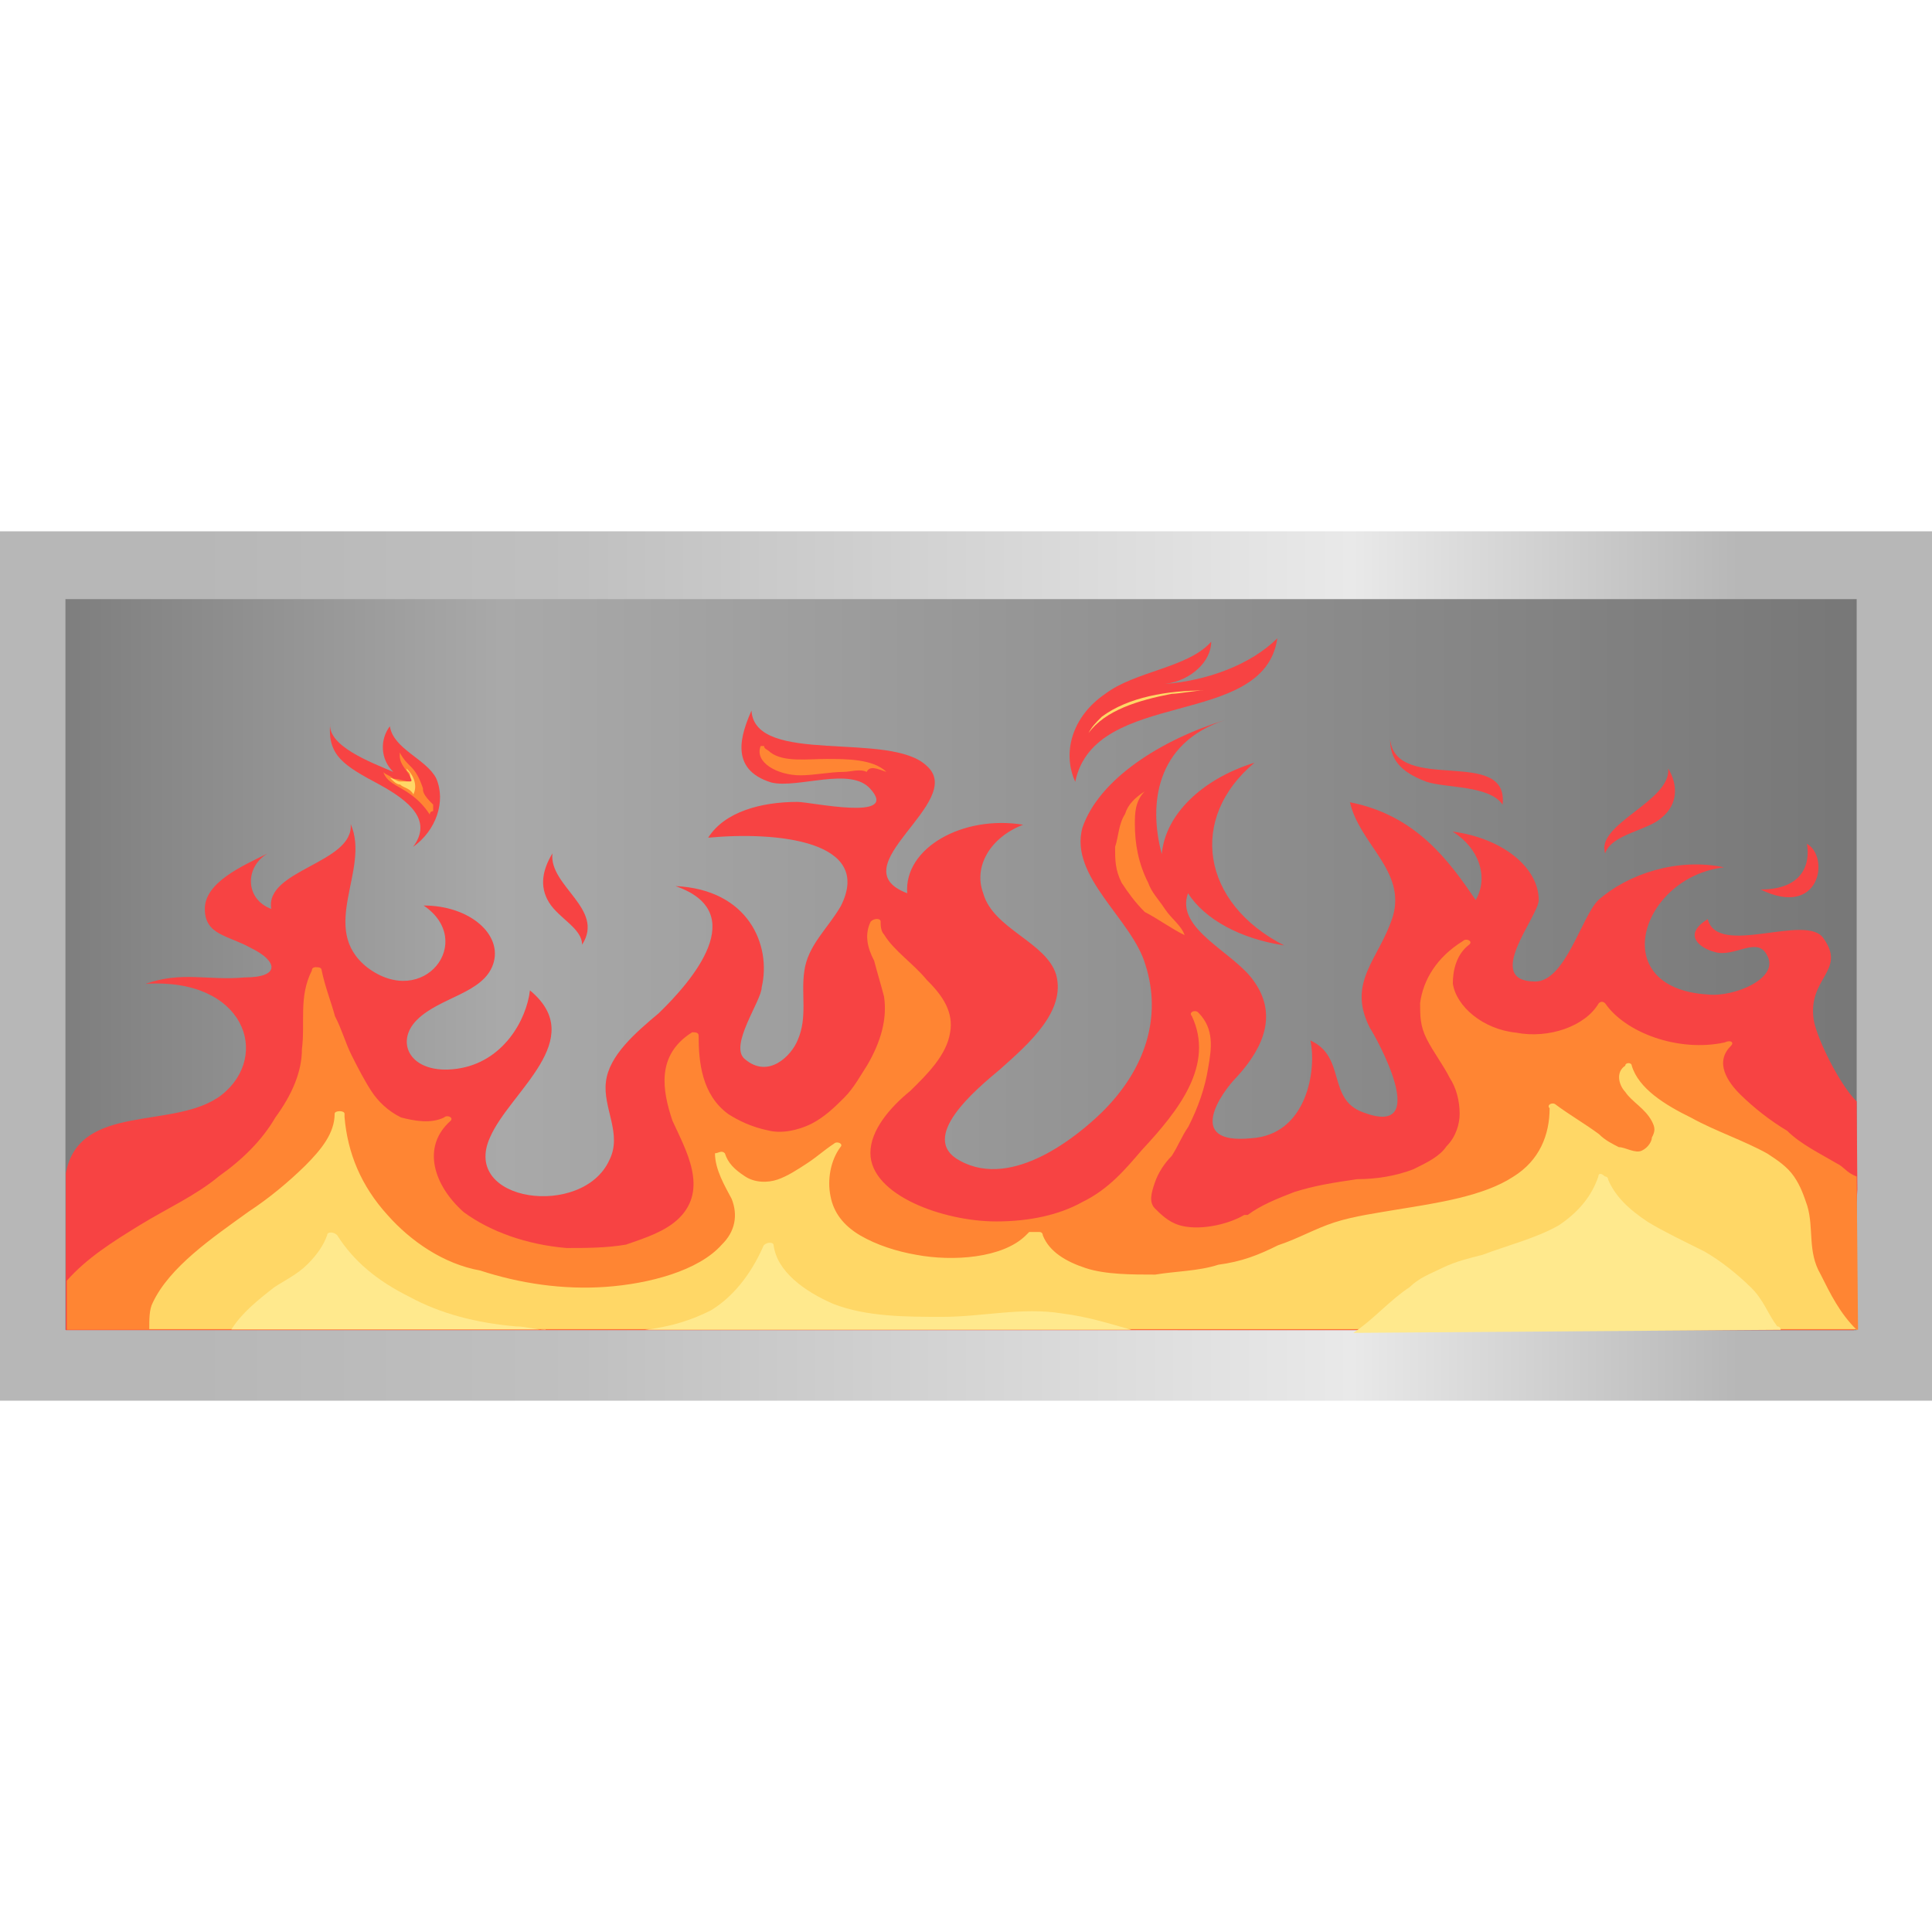 <?xml version="1.0" encoding="utf-8"?>
<!-- Generator: Adobe Illustrator 23.0.3, SVG Export Plug-In . SVG Version: 6.00 Build 0)  -->
<svg version="1.1" id="图层_1" xmlns="http://www.w3.org/2000/svg" xmlns:xlink="http://www.w3.org/1999/xlink" x="0px" y="0px"
	 viewBox="0 0 566.9 566.9" style="enable-background:new 0 0 566.9 566.9;" xml:space="preserve">
<style type="text/css">
	.st0{fill:url(#SVGID_1_);}
	.st1{fill:url(#SVGID_2_);}
	.st2{fill:#F74343;}
	.st3{fill:#FF8533;}
	.st4{fill:#FFD766;}
	.st5{fill:#FFE98D;}
</style>
<g>
	
		<linearGradient id="SVGID_1_" gradientUnits="userSpaceOnUse" x1="0" y1="213.355" x2="566.929" y2="213.355" gradientTransform="matrix(1 0 0 -1 0 496.819)">
		<stop  offset="0.1" style="stop-color:#B7B7B7"/>
		<stop  offset="0.3" style="stop-color:#C0C0C0"/>
		<stop  offset="0.7" style="stop-color:#E9E9E9"/>
		<stop  offset="0.9" style="stop-color:#B7B7B7"/>
	</linearGradient>
	<path class="st0" d="M2.7,411H0V155.9h566.9V411"/>
	<g>
		
			<linearGradient id="SVGID_2_" gradientUnits="userSpaceOnUse" x1="19.193" y1="213.833" x2="547.736" y2="213.833" gradientTransform="matrix(1 0 0 -1 0 496.819)">
			<stop  offset="0" style="stop-color:#7E7E7E"/>
			<stop  offset="0.242" style="stop-color:#A9A9A9"/>
			<stop  offset="1" style="stop-color:#777777"/>
		</linearGradient>
		<path class="st1" d="M22.1,390.2h-2.9V175.8h525.6v214.5h2.9"/>
		<g>
			<g>
				<path class="st2" d="M121.2,248.5c5.8-7.7-1-13.4-9.7-18.2c-10.7-5.7-15.5-8.6-14.6-18.2c-1,6.7,11.7,11.5,18.5,14.4
					c-3.9-3.8-3.9-9.6-1-13.4c1,6.7,10.7,9.6,13.6,15.3C130.9,235.1,128,243.7,121.2,248.5"/>
			</g>
			<g>
				<path class="st2" d="M170.8,277.2c0-4.8-6.8-7.7-9.7-12.4s-1.9-9.6,1-14.4C161,260,177.6,266.7,170.8,277.2"/>
			</g>
			<g>
				<path class="st2" d="M315.5,229.4c5.8-27.8,55.4-15.3,59.3-42.1c-7.8,7.7-20.4,12.4-33,13.4c7.8-1,13.6-6.7,13.6-12.4
					c-6.8,7.7-22.3,8.6-31.1,15.3C314.6,210.2,311.6,220.8,315.5,229.4"/>
			</g>
			<g>
				<path class="st2" d="M471,250.4c-2.9-8.6,19.4-15.3,18.5-24.9c2.9,4.8,2.9,10.5-1.9,14.4C483.6,243.7,472.9,244.7,471,250.4"/>
			</g>
			<g>
				<path class="st2" d="M440.9,236.1c-3.9-5.7-16.5-4.8-22.3-6.7c-7.8-2.9-10.7-6.7-10.7-12.4C409.8,233.2,442.8,218.8,440.9,236.1
					"/>
			</g>
			<g>
				<path class="st2" d="M516.6,261c12.6,0,14.6-7.7,13.6-13.4C537,251.4,534.1,269.6,516.6,261"/>
			</g>
			<g>
				<path class="st2" d="M544.8,323.2c-4.9-4.8-11.6-18.2-12.6-23.9c-1.9-12.4,9.7-14.4,2.9-23.9c-4.9-7.7-31.1,5.7-34-5.7
					c-7.8,4.8-1.9,8.6,1.9,9.6c5.8,1.9,12.6-4.8,15.5,1c3.9,6.7-9.7,12.4-17.5,11.5c-30.1-1.9-19.4-34.5,4.9-37.3
					c-13.6-2.9-28.2,1.9-36.9,9.6c-4.9,4.8-9.7,23.9-18.5,23.9c-15.5,0,1-19.1,1-23.9c0-9.6-10.7-18.2-25.3-20.1
					c7.8,4.8,10.7,13.4,6.8,20.1c-7.8-11.5-17.5-24.9-36.9-28.7c2.9,12.4,16.5,20.1,12.6,33.5c-3.9,12.4-13.6,19.1-6.8,32.6
					c1.9,2.9,18.5,32.6-1.9,24.9c-10.7-3.8-4.9-16.3-15.5-21.1c1.9,8.6-1,27.8-17.5,28.7c-19.4,1.9-8.7-13.4-3.9-18.2
					c7.8-8.6,11.7-18.2,4.9-27.8c-5.8-8.6-23.3-15.3-19.4-25.9c4.9,7.7,15.5,13.4,28.2,15.3c-24.3-12.4-28.2-37.3-8.7-53.6
					c-15.5,4.8-26.2,15.3-27.2,26.8c-3.9-14.4-1.9-32.6,18.5-39.3c-18.5,5.7-36.9,17.2-41.8,31.6c-3.9,14.4,14.6,26.8,18.5,40.2
					c4.9,15.3,0,30.6-12.6,43.1c-6.8,6.7-26.2,23-41.8,14.4c-12.6-6.7,4.9-21.1,11.7-26.8c8.7-7.7,19.4-17.2,16.5-27.8
					c-2.9-9.6-18.5-13.4-21.4-23.9c-2.9-7.7,1.9-16.3,11.7-20.1c-17.5-2.9-35,6.7-34,20.1c-20.4-7.7,17.5-26.8,5.8-37.3
					c-10.7-10.5-50.5,0-51.5-16.3c-2.9,6.7-6.8,17.2,5.8,21.1c7.8,1.9,23.3-4.8,29.1,1.9c8.7,9.6-17.5,3.8-21.4,3.8
					c-10.7,0-21.4,2.9-26.2,10.5c20.4-1.9,48.6,1,38.9,20.1c-3.9,6.7-9.7,11.5-10.7,19.1c-1,6.7,1,13.4-1.9,20.1
					c-1.9,4.8-8.7,11.5-15.5,5.7c-4.9-3.8,4.9-17.2,4.9-21.1c2.9-12.4-3.9-28.7-25.3-29.7c22.3,7.7,4.9,27.8-4.9,37.3
					c-6.8,5.7-14.6,12.4-15.5,20.1c-1,7.7,4.9,15.3,1,23c-7.8,17.2-43.7,12.4-35-6.7c5.8-13.4,29.1-28.7,11.7-43.1
					c-1,8.6-7.8,21.1-21.4,23c-13.6,1.9-18.5-7.7-11.7-14.4c6.8-6.7,19.4-7.7,22.3-16.3c2.9-8.6-6.8-17.2-20.4-17.2
					c15.5,10.5,0,30.6-16.5,18.2c-14.6-11.5,1-28.7-4.9-42.1c1,11.5-25.3,13.4-23.3,24.9c-7.8-2.9-7.8-12.4-1-16.3
					c-7.8,3.8-18.5,8.6-18.5,16.3c0,7.7,6.8,7.7,13.6,11.5c7.8,3.8,8.7,8.6-1.9,8.6c-10.7,1-18.5-1.9-29.1,1.9
					c29.1-1.9,36.9,21.1,22.3,32.6c-13.6,10.5-41.8,1.9-45.7,23v46h524.7c0-13.4,0-27.8,1-41.2L544.8,323.2L544.8,323.2z"/>
			</g>
			<path class="st3" d="M544.8,345.2c-2.9-1-3.8-2.9-5.8-3.8c-4.9-2.9-10.7-5.7-14.6-9.6c-4.9-2.9-9.7-6.7-13.6-10.5
				c-3.9-3.8-7.8-9.6-2.9-14.4c1-1,0-1.9-1.9-1c-13.6,2.9-29.1-2.9-35-11.5c-1-1-1.9,0-1.9,0c-3.9,6.7-14.6,10.5-24.3,8.6
				c-9.7-1-17.5-7.7-18.5-14.4c0-3.8,1-8.6,4.9-11.5c1-1-1-1.9-1.9-1c-7.8,4.8-11.7,11.5-12.6,18.2c0,3.8,0,6.7,1.9,10.5
				c1.9,3.8,4.9,7.7,6.8,11.5c1.9,2.9,2.9,6.7,2.9,10.5c0,2.9-1,6.7-3.9,9.6c-1.9,2.9-5.8,4.8-9.7,6.7c-4.9,1.9-10.7,2.9-16.5,2.9
				c-6.8,1-12.6,1.9-18.5,3.8c-4.9,1.9-9.7,3.8-13.6,6.7h-1c-4.9,2.9-13.6,4.8-19.4,2.9c-2.9-1-4.9-2.9-6.8-4.8
				c-1.9-1.9-1-4.8,0-7.7c1-2.9,2.9-5.7,4.9-7.7c1.9-2.9,2.9-5.7,4.9-8.6c2.9-5.7,4.9-11.5,5.8-17.2c1-5.7,1.9-11.5-2.9-16.3
				c-1-1-2.9,0-1.9,1c6.8,14.4-3.9,27.8-14.6,39.3c-4.9,5.7-9.7,11.5-17.5,15.3c-6.8,3.8-15.5,5.7-25.3,5.7
				c-15.5,0-36.9-7.7-36.9-20.1c0-6.7,5.8-13.4,11.7-18.2c4.9-4.8,10.7-10.5,11.7-17.2c1-5.7-1.9-10.5-6.8-15.3
				c-3.9-4.8-9.7-8.6-12.6-13.4c-1-1-1-2.9-1-3.8c0-1-1.9-1-2.9,0c-1.9,3.8-1,7.7,1,11.5c1,3.8,1.9,6.7,2.9,10.5
				c1,6.7-1,13.4-4.9,20.1c-1.9,2.9-3.9,6.7-6.8,9.6c-2.9,2.9-5.8,5.7-9.7,7.7c-3.9,1.9-8.7,2.9-12.6,1.9c-4.9-1-8.7-2.9-11.7-4.8
				c-7.8-5.7-8.7-15.3-8.7-23c0-1-1-1-1.9-1c-10.7,6.7-8.7,17.2-5.8,25.9c3.9,8.6,10.7,20.1,1.9,28.7c-3.9,3.8-9.7,5.7-15.5,7.7
				c-5.8,1-11.7,1-17.5,1c-11.7-1-22.3-4.8-30.1-10.5c-8.7-7.7-12.6-19.1-3.9-26.8c1-1-1-1.9-1.9-1c-3.9,1.9-8.7,1-12.6,0
				c-3.9-1.9-6.8-4.8-8.7-7.7c-1.9-2.9-3.9-6.7-5.8-10.5c-1.9-3.8-2.9-7.7-4.9-11.5c-1-3.8-2.9-8.6-3.9-13.4c0-1-1-1-1.9-1
				c0,0-1,0-1,1c-3.9,7.7-1.9,15.3-2.9,23c0,6.7-2.9,13.4-7.8,20.1c-3.9,6.7-9.7,12.4-16.5,17.2c-6.8,5.7-15.5,9.6-23.3,14.4
				c-7.8,4.8-15.5,9.6-21.4,16.3l0,0v14.4h525.6L544.8,345.2L544.8,345.2z M236.8,330.9L236.8,330.9
				C235.9,330.9,235.9,330.9,236.8,330.9C235.9,330.9,235.9,330.9,236.8,330.9L236.8,330.9z"/>
			<path class="st4" d="M544.8,390.2c-4.9-4.8-7.7-10.5-10.6-16.3c-3.9-6.7-1.9-13.4-3.9-20.1c-1-2.9-1.9-5.7-3.9-8.6
				s-4.9-4.8-7.8-6.7c-6.8-3.8-15.5-6.7-22.3-10.5c-7.8-3.8-15.5-8.6-17.5-15.3c0-1-1.9-1-1.9,0c-2.9,1.9-1.9,5.7,0,7.7
				c1.9,2.9,5.8,4.8,7.8,8.6c1,1.9,1,2.9,0,4.8c0,1-1,2.9-2.9,3.8c-1.9,1-4.9-1-6.8-1c-1.9-1-3.9-1.9-5.8-3.8
				c-3.9-2.9-8.7-5.7-12.6-8.6c-1-1-2.9,0-1.9,1c0,7.7-2.9,15.3-10.7,20.1c-8.7,5.7-22.3,7.7-34,9.6c-5.8,1-12.6,1.9-18.5,3.8
				c-5.8,1.9-10.7,4.8-16.5,6.7c-5.8,2.9-10.7,4.8-17.5,5.7c-5.8,1.9-12.6,1.9-18.5,2.9c-6.8,0-14.6,0-20.4-1.9
				c-5.8-1.9-10.7-4.8-12.6-9.6l0,0c0,0,0-1-1-1c0,0,0,0-1,0h-1c-1,0-1,0-1,0s0,0-1,1l0,0c-6.8,6.7-21.4,7.7-32.1,5.7
				c-5.8-1-11.7-2.9-16.5-5.7c-4.9-2.9-7.8-6.7-8.7-11.5c-1-4.8,0-10.5,2.9-14.4c1-1-1-1.9-1.9-1c-2.9,1.9-4.9,3.8-7.8,5.7
				c-2.9,1.9-5.8,3.8-8.7,4.8c-2.9,1-6.8,1-9.7-1c-2.9-1.9-4.9-3.8-5.8-6.7c-1-1-1.9,0-2.9,0c0,4.8,2.9,9.6,4.9,13.4
				c1.9,4.8,1,9.6-2.9,13.4c-6.8,7.7-21.4,11.5-34,12.4s-25.3-1-36.9-4.8c-10.7-1.9-20.4-8.6-27.2-16.3
				c-7.8-8.6-11.7-18.2-12.6-28.7c0,0,0,0,0-1l0,0c0-1-2.9-1-2.9,0c0,5.7-3.9,10.5-8.7,15.3c-4.9,4.8-10.7,9.6-16.5,13.4
				c-10.7,7.7-23.3,16.3-28.2,26.8c-1,1.9-1,4.8-1,7.7H544.8z"/>
			<path class="st5" d="M522.5,390.2c0,0,0-1-1-1c-2.9-3.8-3.9-7.7-7.8-11.5c-3.9-3.8-8.7-7.7-13.6-10.5c-5.8-2.9-11.7-5.7-16.5-8.6
				c-5.8-3.8-9.7-7.7-11.7-12.4c0,0,0-1-1-1c-1-1-1.9-1-1.9,0c-1.9,5.7-5.8,10.5-11.7,14.4c-6.8,3.8-14.6,5.7-22.3,8.6
				c-3.9,1-7.8,1.9-11.7,3.8c-3.9,1.9-6.8,2.9-9.7,5.7c-5.8,3.8-10.7,9.6-16.5,13.4L522.5,390.2L522.5,390.2z"/>
			<path class="st5" d="M160.1,390.2c-2.9,0-5.8-1-8.7-1c-11.7-1-22.3-3.8-31.1-8.6c-9.7-4.8-16.5-10.5-21.4-18.2c-1-1-2.9-1-2.9,0
				c-1,2.9-2.9,5.7-5.8,8.6c-2.9,2.9-6.8,4.8-9.7,6.7c-4.9,3.8-9.7,7.7-12.6,12.4H160.1z"/>
			<path class="st5" d="M332,390.2c-6.8-1.9-12.6-3.8-20.4-4.8c-11.7-1.9-23.3,1-35,1c-10.7,0-22.3,0-32.1-3.8
				c-8.7-3.8-16.5-9.6-17.5-17.2c0-1-1.9-1-2.9,0c-2.9,6.7-7.8,14.4-15.5,19.1c-5.8,2.9-11.7,4.8-19.4,5.7
				C189.2,390.2,332,390.2,332,390.2z"/>
			<path class="st3" d="M124.1,231.3c-1-2.9-1.9-4.8-3.9-6.7c-1-1-1.9-1.9-2.9-3.8l0,0l0,0l0,0l0,0v1c0,2.9,2.9,4.8,3.9,7.7
				c-1.9,0-3.9-1-5.8-1l0,0l0,0c-1-1-1.9-1-2.9-1.9l0,0c1,2.9,3.9,3.8,6.8,5.7c2.9,1.9,4.9,3.8,6.8,6.7l0,0c0,0,0-1,1-1
				c0-1,0-1.9,0-1.9C124.1,233.2,124.1,232.2,124.1,231.3z"/>
			<path class="st3" d="M260.1,226.5C260.1,226.5,259.2,226.5,260.1,226.5c-3.9-3.8-11.7-3.8-17.5-3.8s-12.6,1-16.5-1.9l0,0l0,0
				c-1-1-1.9-1-1.9-1.9l0,0c0,0,0,0-1,0c-1.9,4.8,4.9,8.6,11.7,8.6c3.9,0,8.7-1,12.6-1c1.9,0,4.9-1,6.8,0
				C255.3,224.6,257.2,225.5,260.1,226.5C259.2,226.5,259.2,226.5,260.1,226.5C259.2,227.5,260.1,226.5,260.1,226.5z"/>
			<path class="st3" d="M347.6,274.4c-1-2.9-3.9-4.8-5.8-7.7c-1.9-2.9-3.9-4.8-4.9-7.7c-2.9-5.7-3.9-11.5-3.9-17.2
				c0-2.9,0-6.7,2.9-9.6l0,0l0,0c0,0,0-1,0,0l0,0l0,0c-2.9,1.9-4.9,3.8-5.8,6.7c-1.9,2.9-1.9,6.7-2.9,9.6c0,3.8,0,6.7,1.9,10.5
				c1.9,2.9,3.9,5.7,6.8,8.6C339.8,269.6,343.7,272.5,347.6,274.4C347.6,274.4,348.6,274.4,347.6,274.4z"/>
			<path class="st4" d="M119.3,225.5L119.3,225.5c0,1,1,1,1,1.9c0,1,1,1.9,0,1.9h-1c-1,0-1,0-1.9,0s-1.9-1-2.9-1l0,0l0,0l0,0l0,0
				c1,1,1.9,1.9,2.9,1.9c1,1,2.9,1,3.9,2.9l0,0C122.2,231.3,122.2,228.4,119.3,225.5z"/>
			<path class="st4" d="M353.4,202.6c-10.7,0-22.3,1.9-30.1,7.7c-1.9,1.9-2.9,2.9-3.9,4.8l0,0l0,0l0,0l0,0
				c4.9-6.7,14.6-9.6,24.3-11.5C346.6,203.5,350.5,202.6,353.4,202.6L353.4,202.6L353.4,202.6L353.4,202.6L353.4,202.6
				C354.4,202.6,354.4,202.6,353.4,202.6z"/>
		</g>
	</g>
</g>
</svg>
